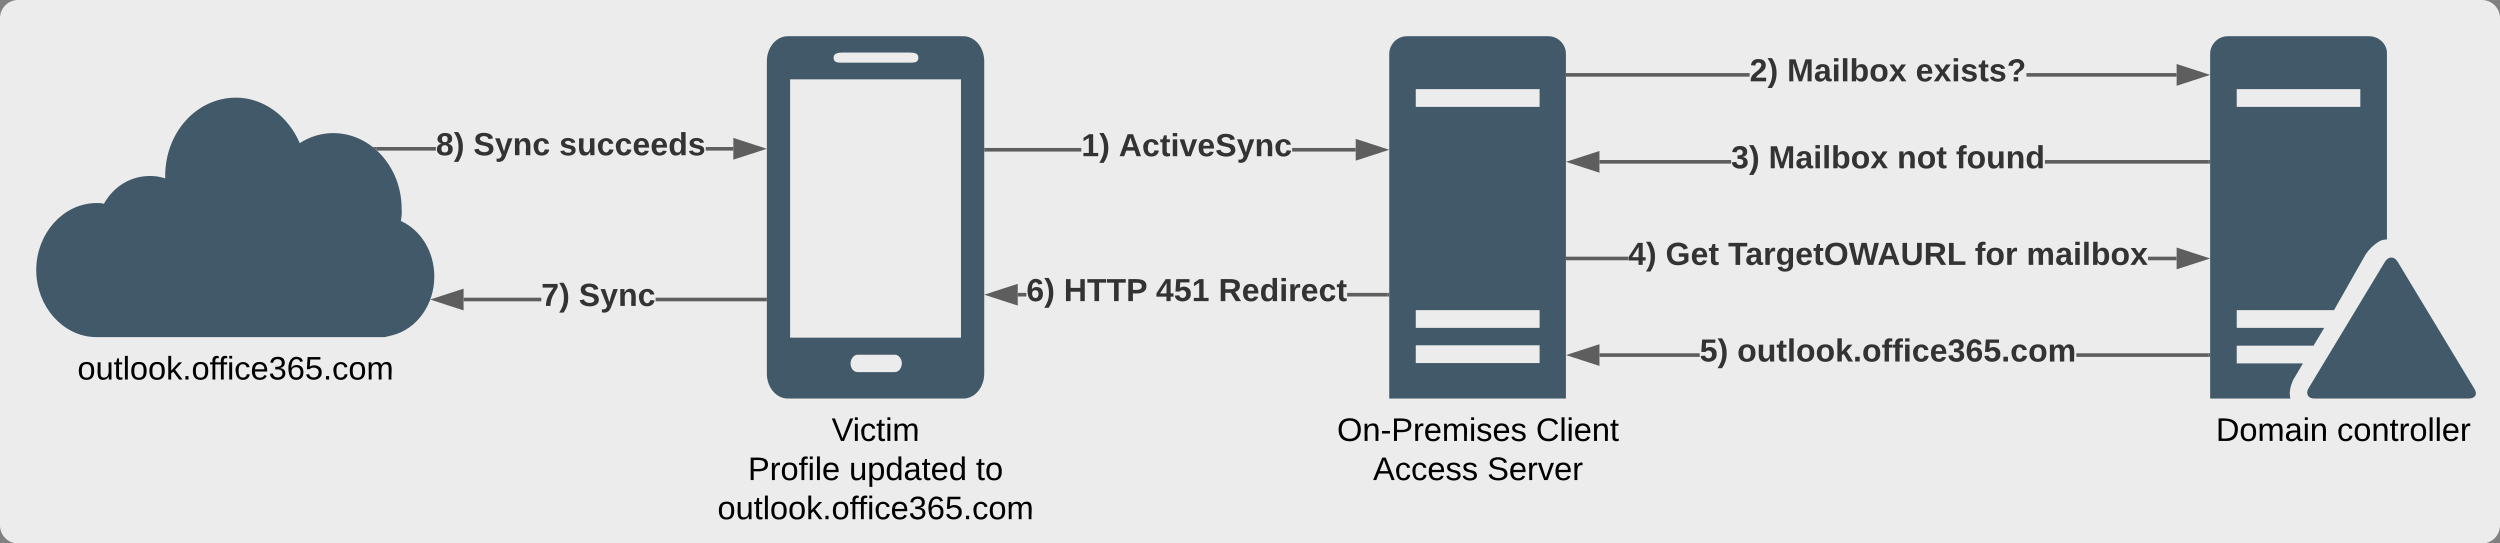 <svg xmlns="http://www.w3.org/2000/svg" xmlns:xlink="http://www.w3.org/1999/xlink" xmlns:lucid="lucid" viewBox="20.00 20.00 1380.00 300.00"><rect x="20.00" y="20.00" width="1380.00" height="300.00" fill="#808080" stroke="none"/><g transform="translate(-40 -560)" lucid:page-tab-id="0_0"><path d="M60 590c0-5.52 4.48-10 10-10h1360c5.52 0 10 4.48 10 10v280c0 5.52-4.48 10-10 10H70c-5.52 0-10-4.48-10-10z" stroke="#000" stroke-opacity="0" stroke-width="3" fill="#fff" opacity=".85"></path><path d="M1337.52 800c-3.38 0-4.84-2.4-3.38-5.4l42.4-70.2c1.92-3 5-3 6.9 0l42.4 70.2c1.92 3 .6 5.4-3.36 5.4h-84.96zM1367.74 600h-78.06c-5.28 0-9.68 4.4-9.68 9.8V800h44.3c-.87-3.4 0-6.8 1.48-10.2l5.43-9.2h-36.53v-9.8h42.4l5.88-9.8h-48.28v-9.8h53.7l17.47-30.8c1.9-2.8 4.4-5.2 6.9-6.8 1.46-1 2.93-1.4 4.84-1.4v-103c0-4.8-4.4-9.2-9.84-9.2zm-4.84 39h-68.23v-9.8h68.23v9.8z" stroke="#000" stroke-opacity="0" fill="#415968"></path><use xlink:href="#a" transform="matrix(1,0,0,1,1250,809) translate(33.175 14.4)"></use><use xlink:href="#b" transform="matrix(1,0,0,1,1250,809) translate(100.025 14.4)"></use><path d="M281.28 701.98c11.2 5.16 18.46 17.06 18.46 30.67 0 15.6-9.67 28.95-23.08 32.4l-4.4 1.05H113.4c-18.46 0-33.4-16.8-33.4-37.02 0-20.22 14.94-37 33.4-37 1.54 0 2.42 0 3.96.4 5.5-9.8 14.94-15.35 25.48-15.35 2.86 0 5.5.4 8.35 1.32v-1.32c0-24.06 17.35-43.23 39.1-43.23 14.95 0 28.8 10.05 35.17 25.12 5.5-3.57 11.86-5.55 18.45-5.55 20.88 0 37.8 18.77 37.8 41.77.22 2.12 0 4.23-.44 6.74z" stroke="#000" stroke-opacity="0" fill="#415968"></path><use xlink:href="#c" transform="matrix(1,0,0,1,50,775.095) translate(52.75 14.4)"></use><path d="M914.73 600h-78.1c-5.38 0-9.77 4.4-9.77 9.8V800h97.53V609.8c0-5.4-4.4-9.8-9.67-9.8zm-4.87 180.4H841.5v-9.8h68.36v9.8zm0-19.4H841.5v-9.8h68.36v9.8zm0-122H841.5v-9.8h68.36v9.8z" stroke="#000" stroke-opacity="0" fill="#415968"></path><use xlink:href="#d" transform="matrix(1,0,0,1,796.864,809) translate(1.175 14.4)"></use><use xlink:href="#e" transform="matrix(1,0,0,1,796.864,809) translate(110.975 14.4)"></use><use xlink:href="#f" transform="matrix(1,0,0,1,796.864,809) translate(21.05 36)"></use><use xlink:href="#g" transform="matrix(1,0,0,1,796.864,809) translate(84.05 36)"></use><path d="M591.78 600h-96.96c-6.36 0-11.52 6.2-11.52 13.8v172.4c0 7.6 5.16 13.8 11.52 13.8h96.96c6.36 0 11.52-6.2 11.52-13.8V613.8c0-7.6-5.16-13.8-11.52-13.8zm-66.48 9h36.36c3.12 0 5.28.4 5.28 2.8 0 2.8-2.16 2.8-5.28 2.8H525.3c-3 0-5.16 0-5.16-2.8 0-2.4 2.52-2.8 5.16-2.8zm28.68 176.4h-20.64c-2.04 0-3.84-2-3.84-4.8 0-2.4 1.8-4.8 3.84-4.8h20.64c2.16 0 3.84 2.4 3.84 4.8s-1.68 4.8-3.84 4.8zm36.48-19h-94.32V623.8h94.32v142.6z" stroke="#000" stroke-opacity="0" fill="#415968"></path><use xlink:href="#h" transform="matrix(1,0,0,1,453.3,809) translate(65.75 14.4)"></use><use xlink:href="#i" transform="matrix(1,0,0,1,453.3,809) translate(19.575 36)"></use><use xlink:href="#j" transform="matrix(1,0,0,1,453.3,809) translate(75.425 36)"></use><use xlink:href="#k" transform="matrix(1,0,0,1,453.3,809) translate(145.425 36)"></use><use xlink:href="#l" transform="matrix(1,0,0,1,453.3,809) translate(2.75 57.6)"></use><path d="M1025.8 622.33H925.4v-2h100.4zm235.7 0h-82.9v-2h82.9zM925.4 622.33h-1v-2h1zM1276.76 621.33l-14.26 4.64v-9.27z" fill="#5e5e5e"></path><path d="M1280 621.33l-18.5 6.02v-12.03zm-16.5 3.26l10.03-3.27-10.03-3.26z" fill="#5e5e5e"></path><use xlink:href="#m" transform="matrix(1,0,0,1,1025.799,610.667) translate(0 14.222)"></use><use xlink:href="#n" transform="matrix(1,0,0,1,1025.799,610.667) translate(20.691 14.222)"></use><use xlink:href="#o" transform="matrix(1,0,0,1,1025.799,610.667) translate(91.654 14.222)"></use><path d="M1015.58 670.33h-72.7v-2h72.7zm263.42 0h-90.2v-2h90.2z" fill="#5e5e5e"></path><path d="M1280 670.33h-1.03v-2h1.03zM941.9 673.97l-14.27-4.64 14.26-4.63z" fill="#5e5e5e"></path><path d="M942.9 675.35l-18.5-6.02 18.5-6zm-12.04-6.02l10.03 3.26v-6.53z" fill="#5e5e5e"></path><use xlink:href="#p" transform="matrix(1,0,0,1,1015.577,658.667) translate(0 14.222)"></use><use xlink:href="#n" transform="matrix(1,0,0,1,1015.577,658.667) translate(20.691 14.222)"></use><use xlink:href="#q" transform="matrix(1,0,0,1,1015.577,658.667) translate(91.654 14.222)"></use><use xlink:href="#r" transform="matrix(1,0,0,1,1015.577,658.667) translate(124.099 14.222)"></use><path d="M958.7 723.67h-33.3v-2h33.3zm302.8 0h-15.8v-2h15.8zM925.4 723.67h-1v-2h1zM1276.76 722.67l-14.26 4.63v-9.27z" fill="#5e5e5e"></path><path d="M1280 722.67l-18.5 6v-12.02zm-16.5 3.26l10.03-3.26-10.03-3.26z" fill="#5e5e5e"></path><use xlink:href="#s" transform="matrix(1,0,0,1,958.688,712) translate(0 14.222)"></use><use xlink:href="#t" transform="matrix(1,0,0,1,958.688,712) translate(20.691 14.222)"></use><use xlink:href="#u" transform="matrix(1,0,0,1,958.688,712) translate(55.21 14.222)"></use><use xlink:href="#v" transform="matrix(1,0,0,1,958.688,712) translate(191.407 14.222)"></use><use xlink:href="#w" transform="matrix(1,0,0,1,958.688,712) translate(219.951 14.222)"></use><path d="M998.24 777H942.9v-2h55.34zm280.76 0h-72.86v-2H1279z" fill="#5e5e5e"></path><path d="M1280 777h-1.03v-2h1.03zM941.9 780.64L927.6 776l14.27-4.64z" fill="#5e5e5e"></path><path d="M942.9 782l-18.5-6 18.5-6zm-12.04-6l10.03 3.26v-6.52z" fill="#5e5e5e"></path><use xlink:href="#x" transform="matrix(1,0,0,1,998.244,765.333) translate(0 14.222)"></use><use xlink:href="#y" transform="matrix(1,0,0,1,998.244,765.333) translate(20.691 14.222)"></use><path d="M656.9 663.67h-52.6v-2h52.6zm151.46 0h-35.1v-2h35.1z" fill="#5e5e5e"></path><path d="M604.33 663.67h-1.03v-2h1.03zM823.63 662.67l-14.27 4.63v-9.27z" fill="#5e5e5e"></path><path d="M826.86 662.67l-18.5 6v-12.02zm-16.5 3.26l10.03-3.26-10.04-3.26z" fill="#5e5e5e"></path><g><use xlink:href="#z" transform="matrix(1,0,0,1,656.909,652) translate(0 14.222)"></use><use xlink:href="#A" transform="matrix(1,0,0,1,656.909,652) translate(20.691 14.222)"></use></g><path d="M626.54 743.67h-4.74v-2h4.74zm199.32 0h-22.23v-2h22.23z" fill="#5e5e5e"></path><path d="M826.86 743.67h-1.02v-2h1.02zM620.8 747.3l-14.26-4.63 14.26-4.64z" fill="#5e5e5e"></path><path d="M621.8 748.68l-18.5-6 18.5-6.03zm-12.03-6l10.03 3.25v-6.52z" fill="#5e5e5e"></path><g><use xlink:href="#B" transform="matrix(1,0,0,1,626.539,732) translate(0 14.222)"></use><use xlink:href="#C" transform="matrix(1,0,0,1,626.539,732) translate(20.691 14.222)"></use><use xlink:href="#D" transform="matrix(1,0,0,1,626.539,732) translate(71.556 14.222)"></use><use xlink:href="#E" transform="matrix(1,0,0,1,626.539,732) translate(106.123 14.222)"></use></g><path d="M300.63 663.13H267.9v-2h32.73zm164.17 0h-15.23v-2h15.23z" fill="#5e5e5e"></path><path d="M267.93 663.05l-.6-.6-1.72-1.32h2.33zM480.06 662.13l-14.26 4.64v-9.27z" fill="#5e5e5e"></path><path d="M483.3 662.13l-18.5 6v-12zm-16.5 3.26l10.03-3.27-10.03-3.26z" fill="#5e5e5e"></path><g><use xlink:href="#F" transform="matrix(1,0,0,1,300.632,651.465) translate(0 14.222)"></use><use xlink:href="#G" transform="matrix(1,0,0,1,300.632,651.465) translate(20.691 14.222)"></use><use xlink:href="#H" transform="matrix(1,0,0,1,300.632,651.465) translate(68.049 14.222)"></use></g><path d="M358.8 746.33h-42.9v-2h42.9zm123.5 0h-60.4v-2h60.4z" fill="#5e5e5e"></path><path d="M483.3 746.33h-1.03v-2h1.03zM314.9 749.97l-14.27-4.64 14.27-4.63z" fill="#5e5e5e"></path><path d="M315.9 751.35l-18.5-6.02 18.5-6zm-12.03-6.02l10.03 3.26v-6.53z" fill="#5e5e5e"></path><g><use xlink:href="#I" transform="matrix(1,0,0,1,358.793,734.667) translate(0 14.222)"></use><use xlink:href="#J" transform="matrix(1,0,0,1,358.793,734.667) translate(20.691 14.222)"></use></g><defs><path d="M30-248c118-7 216 8 213 122C240-48 200 0 122 0H30v-248zM63-27c89 8 146-16 146-99s-60-101-146-95v194" id="K"></path><path d="M100-194c62-1 85 37 85 99 1 63-27 99-86 99S16-35 15-95c0-66 28-99 85-99zM99-20c44 1 53-31 53-75 0-43-8-75-51-75s-53 32-53 75 10 74 51 75" id="L"></path><path d="M210-169c-67 3-38 105-44 169h-31v-121c0-29-5-50-35-48C34-165 62-65 56 0H25l-1-190h30c1 10-1 24 2 32 10-44 99-50 107 0 11-21 27-35 58-36 85-2 47 119 55 194h-31v-121c0-29-5-49-35-48" id="M"></path><path d="M141-36C126-15 110 5 73 4 37 3 15-17 15-53c-1-64 63-63 125-63 3-35-9-54-41-54-24 1-41 7-42 31l-33-3c5-37 33-52 76-52 45 0 72 20 72 64v82c-1 20 7 32 28 27v20c-31 9-61-2-59-35zM48-53c0 20 12 33 32 33 41-3 63-29 60-74-43 2-92-5-92 41" id="N"></path><path d="M24-231v-30h32v30H24zM24 0v-190h32V0H24" id="O"></path><path d="M117-194c89-4 53 116 60 194h-32v-121c0-31-8-49-39-48C34-167 62-67 57 0H25l-1-190h30c1 10-1 24 2 32 11-22 29-35 61-36" id="P"></path><g id="a"><use transform="matrix(0.05,0,0,0.05,0,0)" xlink:href="#K"></use><use transform="matrix(0.05,0,0,0.05,12.95,0)" xlink:href="#L"></use><use transform="matrix(0.05,0,0,0.05,22.95,0)" xlink:href="#M"></use><use transform="matrix(0.05,0,0,0.05,37.9,0)" xlink:href="#N"></use><use transform="matrix(0.05,0,0,0.05,47.9,0)" xlink:href="#O"></use><use transform="matrix(0.05,0,0,0.05,51.85,0)" xlink:href="#P"></use></g><path d="M96-169c-40 0-48 33-48 73s9 75 48 75c24 0 41-14 43-38l32 2c-6 37-31 61-74 61-59 0-76-41-82-99-10-93 101-131 147-64 4 7 5 14 7 22l-32 3c-4-21-16-35-41-35" id="Q"></path><path d="M59-47c-2 24 18 29 38 22v24C64 9 27 4 27-40v-127H5v-23h24l9-43h21v43h35v23H59v120" id="R"></path><path d="M114-163C36-179 61-72 57 0H25l-1-190h30c1 12-1 29 2 39 6-27 23-49 58-41v29" id="S"></path><path d="M24 0v-261h32V0H24" id="T"></path><path d="M100-194c63 0 86 42 84 106H49c0 40 14 67 53 68 26 1 43-12 49-29l28 8c-11 28-37 45-77 45C44 4 14-33 15-96c1-61 26-98 85-98zm52 81c6-60-76-77-97-28-3 7-6 17-6 28h103" id="U"></path><g id="b"><use transform="matrix(0.05,0,0,0.05,0,0)" xlink:href="#Q"></use><use transform="matrix(0.05,0,0,0.05,9,0)" xlink:href="#L"></use><use transform="matrix(0.05,0,0,0.05,19,0)" xlink:href="#P"></use><use transform="matrix(0.05,0,0,0.05,29,0)" xlink:href="#R"></use><use transform="matrix(0.05,0,0,0.05,34,0)" xlink:href="#S"></use><use transform="matrix(0.05,0,0,0.05,39.95,0)" xlink:href="#L"></use><use transform="matrix(0.05,0,0,0.05,49.95,0)" xlink:href="#T"></use><use transform="matrix(0.05,0,0,0.05,53.9,0)" xlink:href="#T"></use><use transform="matrix(0.05,0,0,0.05,57.85,0)" xlink:href="#U"></use><use transform="matrix(0.05,0,0,0.05,67.85,0)" xlink:href="#S"></use></g><path d="M84 4C-5 8 30-112 23-190h32v120c0 31 7 50 39 49 72-2 45-101 50-169h31l1 190h-30c-1-10 1-25-2-33-11 22-28 36-60 37" id="V"></path><path d="M143 0L79-87 56-68V0H24v-261h32v163l83-92h37l-77 82L181 0h-38" id="W"></path><path d="M33 0v-38h34V0H33" id="X"></path><path d="M101-234c-31-9-42 10-38 44h38v23H63V0H32v-167H5v-23h27c-7-52 17-82 69-68v24" id="Y"></path><path d="M126-127c33 6 58 20 58 59 0 88-139 92-164 29-3-8-5-16-6-25l32-3c6 27 21 44 54 44 32 0 52-15 52-46 0-38-36-46-79-43v-28c39 1 72-4 72-42 0-27-17-43-46-43-28 0-47 15-49 41l-32-3c6-42 35-63 81-64 48-1 79 21 79 65 0 36-21 52-52 59" id="Z"></path><path d="M110-160c48 1 74 30 74 79 0 53-28 85-80 85-65 0-83-55-86-122-5-90 50-162 133-122 14 7 22 21 27 39l-31 6c-5-40-67-38-82-6-9 19-15 44-15 74 11-20 30-34 60-33zm-7 138c34 0 49-23 49-58s-16-56-50-56c-29 0-50 16-49 49 1 36 15 65 50 65" id="aa"></path><path d="M54-142c48-35 137-8 131 61C196 18 31 33 14-55l32-4c7 23 22 37 52 37 35-1 51-22 54-58 4-55-73-65-99-34H22l8-134h141v27H59" id="ab"></path><g id="c"><use transform="matrix(0.05,0,0,0.05,0,0)" xlink:href="#L"></use><use transform="matrix(0.05,0,0,0.05,10,0)" xlink:href="#V"></use><use transform="matrix(0.05,0,0,0.05,20,0)" xlink:href="#R"></use><use transform="matrix(0.05,0,0,0.05,25,0)" xlink:href="#T"></use><use transform="matrix(0.05,0,0,0.05,28.95,0)" xlink:href="#L"></use><use transform="matrix(0.05,0,0,0.05,38.95,0)" xlink:href="#L"></use><use transform="matrix(0.05,0,0,0.05,48.95,0)" xlink:href="#W"></use><use transform="matrix(0.05,0,0,0.05,57.95,0)" xlink:href="#X"></use><use transform="matrix(0.05,0,0,0.05,62.95,0)" xlink:href="#L"></use><use transform="matrix(0.05,0,0,0.05,72.95,0)" xlink:href="#Y"></use><use transform="matrix(0.05,0,0,0.05,77.6,0)" xlink:href="#Y"></use><use transform="matrix(0.05,0,0,0.05,82.6,0)" xlink:href="#O"></use><use transform="matrix(0.05,0,0,0.05,86.55,0)" xlink:href="#Q"></use><use transform="matrix(0.05,0,0,0.05,95.55,0)" xlink:href="#U"></use><use transform="matrix(0.05,0,0,0.05,105.55,0)" xlink:href="#Z"></use><use transform="matrix(0.05,0,0,0.05,115.55,0)" xlink:href="#aa"></use><use transform="matrix(0.05,0,0,0.05,125.55,0)" xlink:href="#ab"></use><use transform="matrix(0.05,0,0,0.05,135.55,0)" xlink:href="#X"></use><use transform="matrix(0.05,0,0,0.05,140.55,0)" xlink:href="#Q"></use><use transform="matrix(0.05,0,0,0.05,149.55,0)" xlink:href="#L"></use><use transform="matrix(0.05,0,0,0.05,159.55,0)" xlink:href="#M"></use></g><path d="M140-251c81 0 123 46 123 126C263-46 219 4 140 4 59 4 17-45 17-125s42-126 123-126zm0 227c63 0 89-41 89-101s-29-99-89-99c-61 0-89 39-89 99S79-25 140-24" id="ac"></path><path d="M16-82v-28h88v28H16" id="ad"></path><path d="M30-248c87 1 191-15 191 75 0 78-77 80-158 76V0H30v-248zm33 125c57 0 124 11 124-50 0-59-68-47-124-48v98" id="ae"></path><path d="M135-143c-3-34-86-38-87 0 15 53 115 12 119 90S17 21 10-45l28-5c4 36 97 45 98 0-10-56-113-15-118-90-4-57 82-63 122-42 12 7 21 19 24 35" id="af"></path><g id="d"><use transform="matrix(0.05,0,0,0.05,0,0)" xlink:href="#ac"></use><use transform="matrix(0.05,0,0,0.05,14,0)" xlink:href="#P"></use><use transform="matrix(0.05,0,0,0.05,24,0)" xlink:href="#ad"></use><use transform="matrix(0.05,0,0,0.05,29.95,0)" xlink:href="#ae"></use><use transform="matrix(0.05,0,0,0.05,41.95,0)" xlink:href="#S"></use><use transform="matrix(0.05,0,0,0.05,47.9,0)" xlink:href="#U"></use><use transform="matrix(0.05,0,0,0.05,57.9,0)" xlink:href="#M"></use><use transform="matrix(0.05,0,0,0.05,72.85,0)" xlink:href="#O"></use><use transform="matrix(0.05,0,0,0.05,76.8,0)" xlink:href="#af"></use><use transform="matrix(0.05,0,0,0.05,85.8,0)" xlink:href="#U"></use><use transform="matrix(0.05,0,0,0.05,95.8,0)" xlink:href="#af"></use></g><path d="M212-179c-10-28-35-45-73-45-59 0-87 40-87 99 0 60 29 101 89 101 43 0 62-24 78-52l27 14C228-24 195 4 139 4 59 4 22-46 18-125c-6-104 99-153 187-111 19 9 31 26 39 46" id="ag"></path><g id="e"><use transform="matrix(0.05,0,0,0.05,0,0)" xlink:href="#ag"></use><use transform="matrix(0.05,0,0,0.05,12.95,0)" xlink:href="#T"></use><use transform="matrix(0.05,0,0,0.05,16.9,0)" xlink:href="#O"></use><use transform="matrix(0.05,0,0,0.05,20.85,0)" xlink:href="#U"></use><use transform="matrix(0.05,0,0,0.05,30.85,0)" xlink:href="#P"></use><use transform="matrix(0.05,0,0,0.05,40.85,0)" xlink:href="#R"></use></g><path d="M205 0l-28-72H64L36 0H1l101-248h38L239 0h-34zm-38-99l-47-123c-12 45-31 82-46 123h93" id="ah"></path><g id="f"><use transform="matrix(0.05,0,0,0.05,0,0)" xlink:href="#ah"></use><use transform="matrix(0.05,0,0,0.05,12,0)" xlink:href="#Q"></use><use transform="matrix(0.05,0,0,0.05,21,0)" xlink:href="#Q"></use><use transform="matrix(0.05,0,0,0.05,30,0)" xlink:href="#U"></use><use transform="matrix(0.05,0,0,0.05,40,0)" xlink:href="#af"></use><use transform="matrix(0.05,0,0,0.05,49,0)" xlink:href="#af"></use></g><path d="M185-189c-5-48-123-54-124 2 14 75 158 14 163 119 3 78-121 87-175 55-17-10-28-26-33-46l33-7c5 56 141 63 141-1 0-78-155-14-162-118-5-82 145-84 179-34 5 7 8 16 11 25" id="ai"></path><path d="M108 0H70L1-190h34L89-25l56-165h34" id="aj"></path><g id="g"><use transform="matrix(0.05,0,0,0.05,0,0)" xlink:href="#ai"></use><use transform="matrix(0.05,0,0,0.05,12,0)" xlink:href="#U"></use><use transform="matrix(0.05,0,0,0.05,22,0)" xlink:href="#S"></use><use transform="matrix(0.05,0,0,0.05,27.95,0)" xlink:href="#aj"></use><use transform="matrix(0.05,0,0,0.05,36.95,0)" xlink:href="#U"></use><use transform="matrix(0.05,0,0,0.05,46.95,0)" xlink:href="#S"></use></g><path d="M137 0h-34L2-248h35l83 218 83-218h36" id="ak"></path><g id="h"><use transform="matrix(0.05,0,0,0.05,0,0)" xlink:href="#ak"></use><use transform="matrix(0.05,0,0,0.05,11.65,0)" xlink:href="#O"></use><use transform="matrix(0.05,0,0,0.05,15.6,0)" xlink:href="#Q"></use><use transform="matrix(0.05,0,0,0.05,24.6,0)" xlink:href="#R"></use><use transform="matrix(0.05,0,0,0.05,29.6,0)" xlink:href="#O"></use><use transform="matrix(0.05,0,0,0.05,33.55,0)" xlink:href="#M"></use></g><g id="i"><use transform="matrix(0.05,0,0,0.05,0,0)" xlink:href="#ae"></use><use transform="matrix(0.05,0,0,0.05,12,0)" xlink:href="#S"></use><use transform="matrix(0.05,0,0,0.05,17.95,0)" xlink:href="#L"></use><use transform="matrix(0.05,0,0,0.05,27.95,0)" xlink:href="#Y"></use><use transform="matrix(0.05,0,0,0.05,32.95,0)" xlink:href="#O"></use><use transform="matrix(0.05,0,0,0.05,36.9,0)" xlink:href="#T"></use><use transform="matrix(0.05,0,0,0.05,40.85,0)" xlink:href="#U"></use></g><path d="M115-194c55 1 70 41 70 98S169 2 115 4C84 4 66-9 55-30l1 105H24l-1-265h31l2 30c10-21 28-34 59-34zm-8 174c40 0 45-34 45-75s-6-73-45-74c-42 0-51 32-51 76 0 43 10 73 51 73" id="al"></path><path d="M85-194c31 0 48 13 60 33l-1-100h32l1 261h-30c-2-10 0-23-3-31C134-8 116 4 85 4 32 4 16-35 15-94c0-66 23-100 70-100zm9 24c-40 0-46 34-46 75 0 40 6 74 45 74 42 0 51-32 51-76 0-42-9-74-50-73" id="am"></path><g id="j"><use transform="matrix(0.05,0,0,0.05,0,0)" xlink:href="#V"></use><use transform="matrix(0.05,0,0,0.05,10,0)" xlink:href="#al"></use><use transform="matrix(0.05,0,0,0.05,20,0)" xlink:href="#am"></use><use transform="matrix(0.05,0,0,0.05,30,0)" xlink:href="#N"></use><use transform="matrix(0.05,0,0,0.05,40,0)" xlink:href="#R"></use><use transform="matrix(0.05,0,0,0.05,45,0)" xlink:href="#U"></use><use transform="matrix(0.05,0,0,0.05,55,0)" xlink:href="#am"></use></g><g id="k"><use transform="matrix(0.05,0,0,0.05,0,0)" xlink:href="#R"></use><use transform="matrix(0.05,0,0,0.05,5,0)" xlink:href="#L"></use></g><g id="l"><use transform="matrix(0.05,0,0,0.05,0,0)" xlink:href="#L"></use><use transform="matrix(0.05,0,0,0.05,10,0)" xlink:href="#V"></use><use transform="matrix(0.05,0,0,0.05,20,0)" xlink:href="#R"></use><use transform="matrix(0.05,0,0,0.05,25,0)" xlink:href="#T"></use><use transform="matrix(0.05,0,0,0.05,28.95,0)" xlink:href="#L"></use><use transform="matrix(0.05,0,0,0.05,38.95,0)" xlink:href="#L"></use><use transform="matrix(0.05,0,0,0.05,48.95,0)" xlink:href="#W"></use><use transform="matrix(0.05,0,0,0.05,57.95,0)" xlink:href="#X"></use><use transform="matrix(0.05,0,0,0.05,62.95,0)" xlink:href="#L"></use><use transform="matrix(0.05,0,0,0.05,72.95,0)" xlink:href="#Y"></use><use transform="matrix(0.05,0,0,0.05,77.6,0)" xlink:href="#Y"></use><use transform="matrix(0.05,0,0,0.05,82.6,0)" xlink:href="#O"></use><use transform="matrix(0.05,0,0,0.05,86.55,0)" xlink:href="#Q"></use><use transform="matrix(0.05,0,0,0.05,95.55,0)" xlink:href="#U"></use><use transform="matrix(0.05,0,0,0.05,105.55,0)" xlink:href="#Z"></use><use transform="matrix(0.05,0,0,0.05,115.55,0)" xlink:href="#aa"></use><use transform="matrix(0.05,0,0,0.05,125.55,0)" xlink:href="#ab"></use><use transform="matrix(0.05,0,0,0.05,135.55,0)" xlink:href="#X"></use><use transform="matrix(0.05,0,0,0.05,140.55,0)" xlink:href="#Q"></use><use transform="matrix(0.05,0,0,0.05,149.55,0)" xlink:href="#L"></use><use transform="matrix(0.05,0,0,0.05,159.55,0)" xlink:href="#M"></use></g><path fill="#333" d="M182-182c0 78-84 86-111 141h115V0H12c-6-101 99-100 120-180 1-22-12-31-33-32-23 0-32 14-35 34l-49-3c5-45 32-70 84-70 51 0 83 22 83 69" id="an"></path><path fill="#333" d="M102-93c0 74-22 123-52 168H0C30 29 54-18 53-93c0-74-22-123-53-168h50c30 45 52 94 52 168" id="ao"></path><g id="m"><use transform="matrix(0.049,0,0,0.049,0,0)" xlink:href="#an"></use><use transform="matrix(0.049,0,0,0.049,9.877,0)" xlink:href="#ao"></use></g><path fill="#333" d="M230 0l2-204L168 0h-37L68-204 70 0H24v-248h70l56 185 57-185h69V0h-46" id="ap"></path><path fill="#333" d="M133-34C117-15 103 5 69 4 32 3 11-16 11-54c-1-60 55-63 116-61 1-26-3-47-28-47-18 1-26 9-28 27l-52-2c7-38 36-58 82-57s74 22 75 68l1 82c-1 14 12 18 25 15v27c-30 8-71 5-69-32zm-48 3c29 0 43-24 42-57-32 0-66-3-65 30 0 17 8 27 23 27" id="aq"></path><path fill="#333" d="M25-224v-37h50v37H25zM25 0v-190h50V0H25" id="ar"></path><path fill="#333" d="M25 0v-261h50V0H25" id="as"></path><path fill="#333" d="M135-194c52 0 70 43 70 98 0 56-19 99-73 100-30 1-46-15-58-35L72 0H24l1-261h50v104c11-23 29-37 60-37zM114-30c31 0 40-27 40-66 0-37-7-63-39-63s-41 28-41 65c0 36 8 64 40 64" id="at"></path><path fill="#333" d="M110-194c64 0 96 36 96 99 0 64-35 99-97 99-61 0-95-36-95-99 0-62 34-99 96-99zm-1 164c35 0 45-28 45-65 0-40-10-65-43-65-34 0-45 26-45 65 0 36 10 65 43 65" id="au"></path><path fill="#333" d="M144 0l-44-69L55 0H2l70-98-66-92h53l41 62 40-62h54l-67 91 71 99h-54" id="av"></path><g id="n"><use transform="matrix(0.049,0,0,0.049,0,0)" xlink:href="#ap"></use><use transform="matrix(0.049,0,0,0.049,14.765,0)" xlink:href="#aq"></use><use transform="matrix(0.049,0,0,0.049,24.642,0)" xlink:href="#ar"></use><use transform="matrix(0.049,0,0,0.049,29.58,0)" xlink:href="#as"></use><use transform="matrix(0.049,0,0,0.049,34.519,0)" xlink:href="#at"></use><use transform="matrix(0.049,0,0,0.049,45.333,0)" xlink:href="#au"></use><use transform="matrix(0.049,0,0,0.049,56.148,0)" xlink:href="#av"></use></g><path fill="#333" d="M185-48c-13 30-37 53-82 52C43 2 14-33 14-96s30-98 90-98c62 0 83 45 84 108H66c0 31 8 55 39 56 18 0 30-7 34-22zm-45-69c5-46-57-63-70-21-2 6-4 13-4 21h74" id="aw"></path><path fill="#333" d="M137-138c1-29-70-34-71-4 15 46 118 7 119 86 1 83-164 76-172 9l43-7c4 19 20 25 44 25 33 8 57-30 24-41C81-84 22-81 20-136c-2-80 154-74 161-7" id="ax"></path><path fill="#333" d="M115-3C79 11 28 4 28-45v-112H4v-33h27l15-45h31v45h36v33H77v99c-1 23 16 31 38 25v30" id="ay"></path><path fill="#333" d="M110-251c83-7 118 89 53 130-17 10-36 21-38 46H78c2-56 65-53 71-103 2-21-15-35-38-34-25 1-41 14-44 38l-50-2c6-48 39-70 93-75zM77 0v-47h51V0H77" id="az"></path><g id="o"><use transform="matrix(0.049,0,0,0.049,0,0)" xlink:href="#aw"></use><use transform="matrix(0.049,0,0,0.049,9.877,0)" xlink:href="#av"></use><use transform="matrix(0.049,0,0,0.049,19.753,0)" xlink:href="#ar"></use><use transform="matrix(0.049,0,0,0.049,24.691,0)" xlink:href="#ax"></use><use transform="matrix(0.049,0,0,0.049,34.568,0)" xlink:href="#ay"></use><use transform="matrix(0.049,0,0,0.049,40.444,0)" xlink:href="#ax"></use><use transform="matrix(0.049,0,0,0.049,50.321,0)" xlink:href="#az"></use></g><path fill="#333" d="M128-127c34 4 56 21 59 58 7 91-148 94-172 28-4-9-6-17-7-26l51-5c1 24 16 35 40 36 23 0 39-12 38-36-1-31-31-36-65-34v-40c32 2 59-3 59-33 0-20-13-33-34-33s-33 13-35 32l-50-3c6-44 37-68 86-68 50 0 83 20 83 66 0 35-22 52-53 58" id="aA"></path><g id="p"><use transform="matrix(0.049,0,0,0.049,0,0)" xlink:href="#aA"></use><use transform="matrix(0.049,0,0,0.049,9.877,0)" xlink:href="#ao"></use></g><path fill="#333" d="M135-194c87-1 58 113 63 194h-50c-7-57 23-157-34-157-59 0-34 97-39 157H25l-1-190h47c2 12-1 28 3 38 12-26 28-41 61-42" id="aB"></path><g id="q"><use transform="matrix(0.049,0,0,0.049,0,0)" xlink:href="#aB"></use><use transform="matrix(0.049,0,0,0.049,10.815,0)" xlink:href="#au"></use><use transform="matrix(0.049,0,0,0.049,21.63,0)" xlink:href="#ay"></use></g><path fill="#333" d="M121-226c-27-7-43 5-38 36h38v33H83V0H34v-157H6v-33h28c-9-59 32-81 87-68v32" id="aC"></path><path fill="#333" d="M85 4C-2 5 27-109 22-190h50c7 57-23 150 33 157 60-5 35-97 40-157h50l1 190h-47c-2-12 1-28-3-38-12 25-28 42-61 42" id="aD"></path><path fill="#333" d="M88-194c31-1 46 15 58 34l-1-101h50l1 261h-48c-2-10 0-23-3-31C134-8 116 4 84 4 32 4 16-41 15-95c0-56 19-97 73-99zm17 164c33 0 40-30 41-66 1-37-9-64-41-64s-38 30-39 65c0 43 13 65 39 65" id="aE"></path><g id="r"><use transform="matrix(0.049,0,0,0.049,0,0)" xlink:href="#aC"></use><use transform="matrix(0.049,0,0,0.049,5.877,0)" xlink:href="#au"></use><use transform="matrix(0.049,0,0,0.049,16.691,0)" xlink:href="#aD"></use><use transform="matrix(0.049,0,0,0.049,27.506,0)" xlink:href="#aB"></use><use transform="matrix(0.049,0,0,0.049,38.321,0)" xlink:href="#aE"></use></g><path fill="#333" d="M165-50V0h-47v-50H5v-38l105-160h55v161h33v37h-33zm-47-37l2-116L46-87h72" id="aF"></path><g id="s"><use transform="matrix(0.049,0,0,0.049,0,0)" xlink:href="#aF"></use><use transform="matrix(0.049,0,0,0.049,9.877,0)" xlink:href="#ao"></use></g><path fill="#333" d="M67-125c0 54 23 88 75 88 28 0 53-7 68-21v-34h-60v-39h108v91C232-14 192 4 140 4 58 4 20-42 15-125 8-236 126-280 215-234c19 10 29 26 37 47l-47 15c-11-23-29-39-63-39-53 1-75 33-75 86" id="aG"></path><g id="t"><use transform="matrix(0.049,0,0,0.049,0,0)" xlink:href="#aG"></use><use transform="matrix(0.049,0,0,0.049,13.827,0)" xlink:href="#aw"></use><use transform="matrix(0.049,0,0,0.049,23.704,0)" xlink:href="#ay"></use></g><path fill="#333" d="M136-208V0H84v-208H4v-40h212v40h-80" id="aH"></path><path fill="#333" d="M135-150c-39-12-60 13-60 57V0H25l-1-190h47c2 13-1 29 3 40 6-28 27-53 61-41v41" id="aI"></path><path fill="#333" d="M195-6C206 82 75 100 31 46c-4-6-6-13-8-21l49-6c3 16 16 24 34 25 40 0 42-37 40-79-11 22-30 35-61 35-53 0-70-43-70-97 0-56 18-96 73-97 30 0 46 14 59 34l2-30h47zm-90-29c32 0 41-27 41-63 0-35-9-62-40-62-32 0-39 29-40 63 0 36 9 62 39 62" id="aJ"></path><path fill="#333" d="M140-251c80 0 125 45 125 126S219 4 139 4C58 4 15-44 15-125s44-126 125-126zm-1 214c52 0 73-35 73-88 0-50-21-86-72-86-52 0-73 35-73 86s22 88 72 88" id="aK"></path><path fill="#333" d="M275 0h-61l-44-196L126 0H64L0-248h53L97-49l45-199h58l43 199 44-199h52" id="aL"></path><path fill="#333" d="M199 0l-22-63H83L61 0H9l90-248h61L250 0h-51zm-33-102l-36-108c-10 38-24 72-36 108h72" id="aM"></path><path fill="#333" d="M238-95c0 69-44 99-111 99C63 4 22-25 22-93v-155h51v151c-1 38 19 59 55 60 90 1 49-130 58-211h52v153" id="aN"></path><path fill="#333" d="M240-174c0 40-23 61-54 70L253 0h-59l-57-94H76V0H24v-248c93 4 217-23 216 74zM76-134c48-2 112 12 112-38 0-48-66-32-112-35v73" id="aO"></path><path fill="#333" d="M24 0v-248h52v208h133V0H24" id="aP"></path><g id="u"><use transform="matrix(0.049,0,0,0.049,0,0)" xlink:href="#aH"></use><use transform="matrix(0.049,0,0,0.049,9.481,0)" xlink:href="#aq"></use><use transform="matrix(0.049,0,0,0.049,19.358,0)" xlink:href="#aI"></use><use transform="matrix(0.049,0,0,0.049,26.272,0)" xlink:href="#aJ"></use><use transform="matrix(0.049,0,0,0.049,37.086,0)" xlink:href="#aw"></use><use transform="matrix(0.049,0,0,0.049,46.963,0)" xlink:href="#ay"></use><use transform="matrix(0.049,0,0,0.049,52.84,0)" xlink:href="#aK"></use><use transform="matrix(0.049,0,0,0.049,66.667,0)" xlink:href="#aL"></use><use transform="matrix(0.049,0,0,0.049,82.42,0)" xlink:href="#aM"></use><use transform="matrix(0.049,0,0,0.049,95.21,0)" xlink:href="#aN"></use><use transform="matrix(0.049,0,0,0.049,108,0)" xlink:href="#aO"></use><use transform="matrix(0.049,0,0,0.049,120.79,0)" xlink:href="#aP"></use></g><g id="v"><use transform="matrix(0.049,0,0,0.049,0,0)" xlink:href="#aC"></use><use transform="matrix(0.049,0,0,0.049,5.877,0)" xlink:href="#au"></use><use transform="matrix(0.049,0,0,0.049,16.691,0)" xlink:href="#aI"></use></g><path fill="#333" d="M220-157c-53 9-28 100-34 157h-49v-107c1-27-5-49-29-50C55-147 81-57 75 0H25l-1-190h47c2 12-1 28 3 38 10-53 101-56 108 0 13-22 24-43 59-42 82 1 51 116 57 194h-49v-107c-1-25-5-48-29-50" id="aQ"></path><g id="w"><use transform="matrix(0.049,0,0,0.049,0,0)" xlink:href="#aQ"></use><use transform="matrix(0.049,0,0,0.049,15.802,0)" xlink:href="#aq"></use><use transform="matrix(0.049,0,0,0.049,25.679,0)" xlink:href="#ar"></use><use transform="matrix(0.049,0,0,0.049,30.617,0)" xlink:href="#as"></use><use transform="matrix(0.049,0,0,0.049,35.556,0)" xlink:href="#at"></use><use transform="matrix(0.049,0,0,0.049,46.37,0)" xlink:href="#au"></use><use transform="matrix(0.049,0,0,0.049,57.185,0)" xlink:href="#av"></use></g><path fill="#333" d="M139-81c0-46-55-55-73-27H18l9-140h149v37H72l-4 63c44-38 133-4 122 66C201 21 21 35 11-62l49-4c5 18 15 30 39 30 26 0 40-18 40-45" id="aR"></path><g id="x"><use transform="matrix(0.049,0,0,0.049,0,0)" xlink:href="#aR"></use><use transform="matrix(0.049,0,0,0.049,9.877,0)" xlink:href="#ao"></use></g><path fill="#333" d="M147 0L96-86 75-71V0H25v-261h50v150l67-79h53l-66 74L201 0h-54" id="aS"></path><path fill="#333" d="M24 0v-54h51V0H24" id="aT"></path><path fill="#333" d="M190-63c-7 42-38 67-86 67-59 0-84-38-90-98-12-110 154-137 174-36l-49 2c-2-19-15-32-35-32-30 0-35 28-38 64-6 74 65 87 74 30" id="aU"></path><path fill="#333" d="M115-159c48 0 72 30 72 78 0 54-30 85-83 85-64 0-91-50-91-122 0-98 58-163 141-120 15 8 21 24 27 44l-47 6c-5-31-48-31-61-4-7 14-11 33-11 60 9-17 28-27 53-27zM102-35c24 0 36-20 36-45s-11-43-37-43c-23 0-36 14-36 38 0 27 11 50 37 50" id="aV"></path><g id="y"><use transform="matrix(0.049,0,0,0.049,0,0)" xlink:href="#au"></use><use transform="matrix(0.049,0,0,0.049,10.815,0)" xlink:href="#aD"></use><use transform="matrix(0.049,0,0,0.049,21.63,0)" xlink:href="#ay"></use><use transform="matrix(0.049,0,0,0.049,27.506,0)" xlink:href="#as"></use><use transform="matrix(0.049,0,0,0.049,32.444,0)" xlink:href="#au"></use><use transform="matrix(0.049,0,0,0.049,43.259,0)" xlink:href="#au"></use><use transform="matrix(0.049,0,0,0.049,54.074,0)" xlink:href="#aS"></use><use transform="matrix(0.049,0,0,0.049,63.951,0)" xlink:href="#aT"></use><use transform="matrix(0.049,0,0,0.049,68.889,0)" xlink:href="#au"></use><use transform="matrix(0.049,0,0,0.049,79.704,0)" xlink:href="#aC"></use><use transform="matrix(0.049,0,0,0.049,85.58,0)" xlink:href="#aC"></use><use transform="matrix(0.049,0,0,0.049,91.457,0)" xlink:href="#ar"></use><use transform="matrix(0.049,0,0,0.049,96.395,0)" xlink:href="#aU"></use><use transform="matrix(0.049,0,0,0.049,106.272,0)" xlink:href="#aw"></use><use transform="matrix(0.049,0,0,0.049,116.148,0)" xlink:href="#aA"></use><use transform="matrix(0.049,0,0,0.049,126.025,0)" xlink:href="#aV"></use><use transform="matrix(0.049,0,0,0.049,135.901,0)" xlink:href="#aR"></use><use transform="matrix(0.049,0,0,0.049,145.778,0)" xlink:href="#aT"></use><use transform="matrix(0.049,0,0,0.049,150.716,0)" xlink:href="#aU"></use><use transform="matrix(0.049,0,0,0.049,160.593,0)" xlink:href="#au"></use><use transform="matrix(0.049,0,0,0.049,171.407,0)" xlink:href="#aQ"></use></g><path fill="#333" d="M23 0v-37h61v-169l-59 37v-38l62-41h46v211h57V0H23" id="aW"></path><g id="z"><use transform="matrix(0.049,0,0,0.049,0,0)" xlink:href="#aW"></use><use transform="matrix(0.049,0,0,0.049,9.877,0)" xlink:href="#ao"></use></g><path fill="#333" d="M128 0H69L1-190h53L99-40l48-150h52" id="aX"></path><path fill="#333" d="M169-182c-1-43-94-46-97-3 18 66 151 10 154 114 3 95-165 93-204 36-6-8-10-19-12-30l50-8c3 46 112 56 116 5-17-69-150-10-154-114-4-87 153-88 188-35 5 8 8 18 10 28" id="aY"></path><path fill="#333" d="M123 10C108 53 80 86 19 72V37c35 8 53-11 59-39L3-190h52l48 148c12-52 28-100 44-148h51" id="aZ"></path><g id="A"><use transform="matrix(0.049,0,0,0.049,0,0)" xlink:href="#aM"></use><use transform="matrix(0.049,0,0,0.049,12.79,0)" xlink:href="#aU"></use><use transform="matrix(0.049,0,0,0.049,22.667,0)" xlink:href="#ay"></use><use transform="matrix(0.049,0,0,0.049,28.543,0)" xlink:href="#ar"></use><use transform="matrix(0.049,0,0,0.049,33.481,0)" xlink:href="#aX"></use><use transform="matrix(0.049,0,0,0.049,43.358,0)" xlink:href="#aw"></use><use transform="matrix(0.049,0,0,0.049,53.235,0)" xlink:href="#aY"></use><use transform="matrix(0.049,0,0,0.049,65.086,0)" xlink:href="#aZ"></use><use transform="matrix(0.049,0,0,0.049,74.963,0)" xlink:href="#aB"></use><use transform="matrix(0.049,0,0,0.049,85.778,0)" xlink:href="#aU"></use></g><g id="B"><use transform="matrix(0.049,0,0,0.049,0,0)" xlink:href="#aV"></use><use transform="matrix(0.049,0,0,0.049,9.877,0)" xlink:href="#ao"></use></g><path fill="#333" d="M186 0v-106H76V0H24v-248h52v99h110v-99h50V0h-50" id="ba"></path><path fill="#333" d="M24-248c93 1 206-16 204 79-1 75-69 88-152 82V0H24v-248zm52 121c47 0 100 7 100-41 0-47-54-39-100-39v80" id="bb"></path><g id="C"><use transform="matrix(0.049,0,0,0.049,0,0)" xlink:href="#ba"></use><use transform="matrix(0.049,0,0,0.049,12.79,0)" xlink:href="#aH"></use><use transform="matrix(0.049,0,0,0.049,23.605,0)" xlink:href="#aH"></use><use transform="matrix(0.049,0,0,0.049,34.42,0)" xlink:href="#bb"></use></g><g id="D"><use transform="matrix(0.049,0,0,0.049,0,0)" xlink:href="#aF"></use><use transform="matrix(0.049,0,0,0.049,9.877,0)" xlink:href="#aR"></use><use transform="matrix(0.049,0,0,0.049,19.753,0)" xlink:href="#aW"></use></g><g id="E"><use transform="matrix(0.049,0,0,0.049,0,0)" xlink:href="#aO"></use><use transform="matrix(0.049,0,0,0.049,12.79,0)" xlink:href="#aw"></use><use transform="matrix(0.049,0,0,0.049,22.667,0)" xlink:href="#aE"></use><use transform="matrix(0.049,0,0,0.049,33.481,0)" xlink:href="#ar"></use><use transform="matrix(0.049,0,0,0.049,38.42,0)" xlink:href="#aI"></use><use transform="matrix(0.049,0,0,0.049,45.333,0)" xlink:href="#aw"></use><use transform="matrix(0.049,0,0,0.049,55.21,0)" xlink:href="#aU"></use><use transform="matrix(0.049,0,0,0.049,65.086,0)" xlink:href="#ay"></use></g><path fill="#333" d="M138-131c27 9 52 24 51 61 0 53-36 74-89 74S11-19 11-69c0-35 22-54 51-61-78-25-46-121 38-121 51 0 83 19 83 66 0 30-18 49-45 54zm-38-16c24 0 32-13 32-36 1-23-11-34-32-34-22 0-33 12-32 34 0 22 9 36 32 36zm1 116c27 0 37-17 37-43 0-25-13-39-39-39-24 0-37 15-37 40 0 27 11 42 39 42" id="bc"></path><g id="F"><use transform="matrix(0.049,0,0,0.049,0,0)" xlink:href="#bc"></use><use transform="matrix(0.049,0,0,0.049,9.877,0)" xlink:href="#ao"></use></g><g id="G"><use transform="matrix(0.049,0,0,0.049,0,0)" xlink:href="#aY"></use><use transform="matrix(0.049,0,0,0.049,11.852,0)" xlink:href="#aZ"></use><use transform="matrix(0.049,0,0,0.049,21.728,0)" xlink:href="#aB"></use><use transform="matrix(0.049,0,0,0.049,32.543,0)" xlink:href="#aU"></use></g><g id="H"><use transform="matrix(0.049,0,0,0.049,0,0)" xlink:href="#ax"></use><use transform="matrix(0.049,0,0,0.049,9.877,0)" xlink:href="#aD"></use><use transform="matrix(0.049,0,0,0.049,20.691,0)" xlink:href="#aU"></use><use transform="matrix(0.049,0,0,0.049,30.568,0)" xlink:href="#aU"></use><use transform="matrix(0.049,0,0,0.049,40.444,0)" xlink:href="#aw"></use><use transform="matrix(0.049,0,0,0.049,50.321,0)" xlink:href="#aw"></use><use transform="matrix(0.049,0,0,0.049,60.198,0)" xlink:href="#aE"></use><use transform="matrix(0.049,0,0,0.049,71.012,0)" xlink:href="#ax"></use></g><path fill="#333" d="M52 0c1-96 47-148 87-207H15v-41h169v40c-36 62-79 113-81 208H52" id="bd"></path><g id="I"><use transform="matrix(0.049,0,0,0.049,0,0)" xlink:href="#bd"></use><use transform="matrix(0.049,0,0,0.049,9.877,0)" xlink:href="#ao"></use></g><g id="J"><use transform="matrix(0.049,0,0,0.049,0,0)" xlink:href="#aY"></use><use transform="matrix(0.049,0,0,0.049,11.852,0)" xlink:href="#aZ"></use><use transform="matrix(0.049,0,0,0.049,21.728,0)" xlink:href="#aB"></use><use transform="matrix(0.049,0,0,0.049,32.543,0)" xlink:href="#aU"></use></g></defs></g></svg>